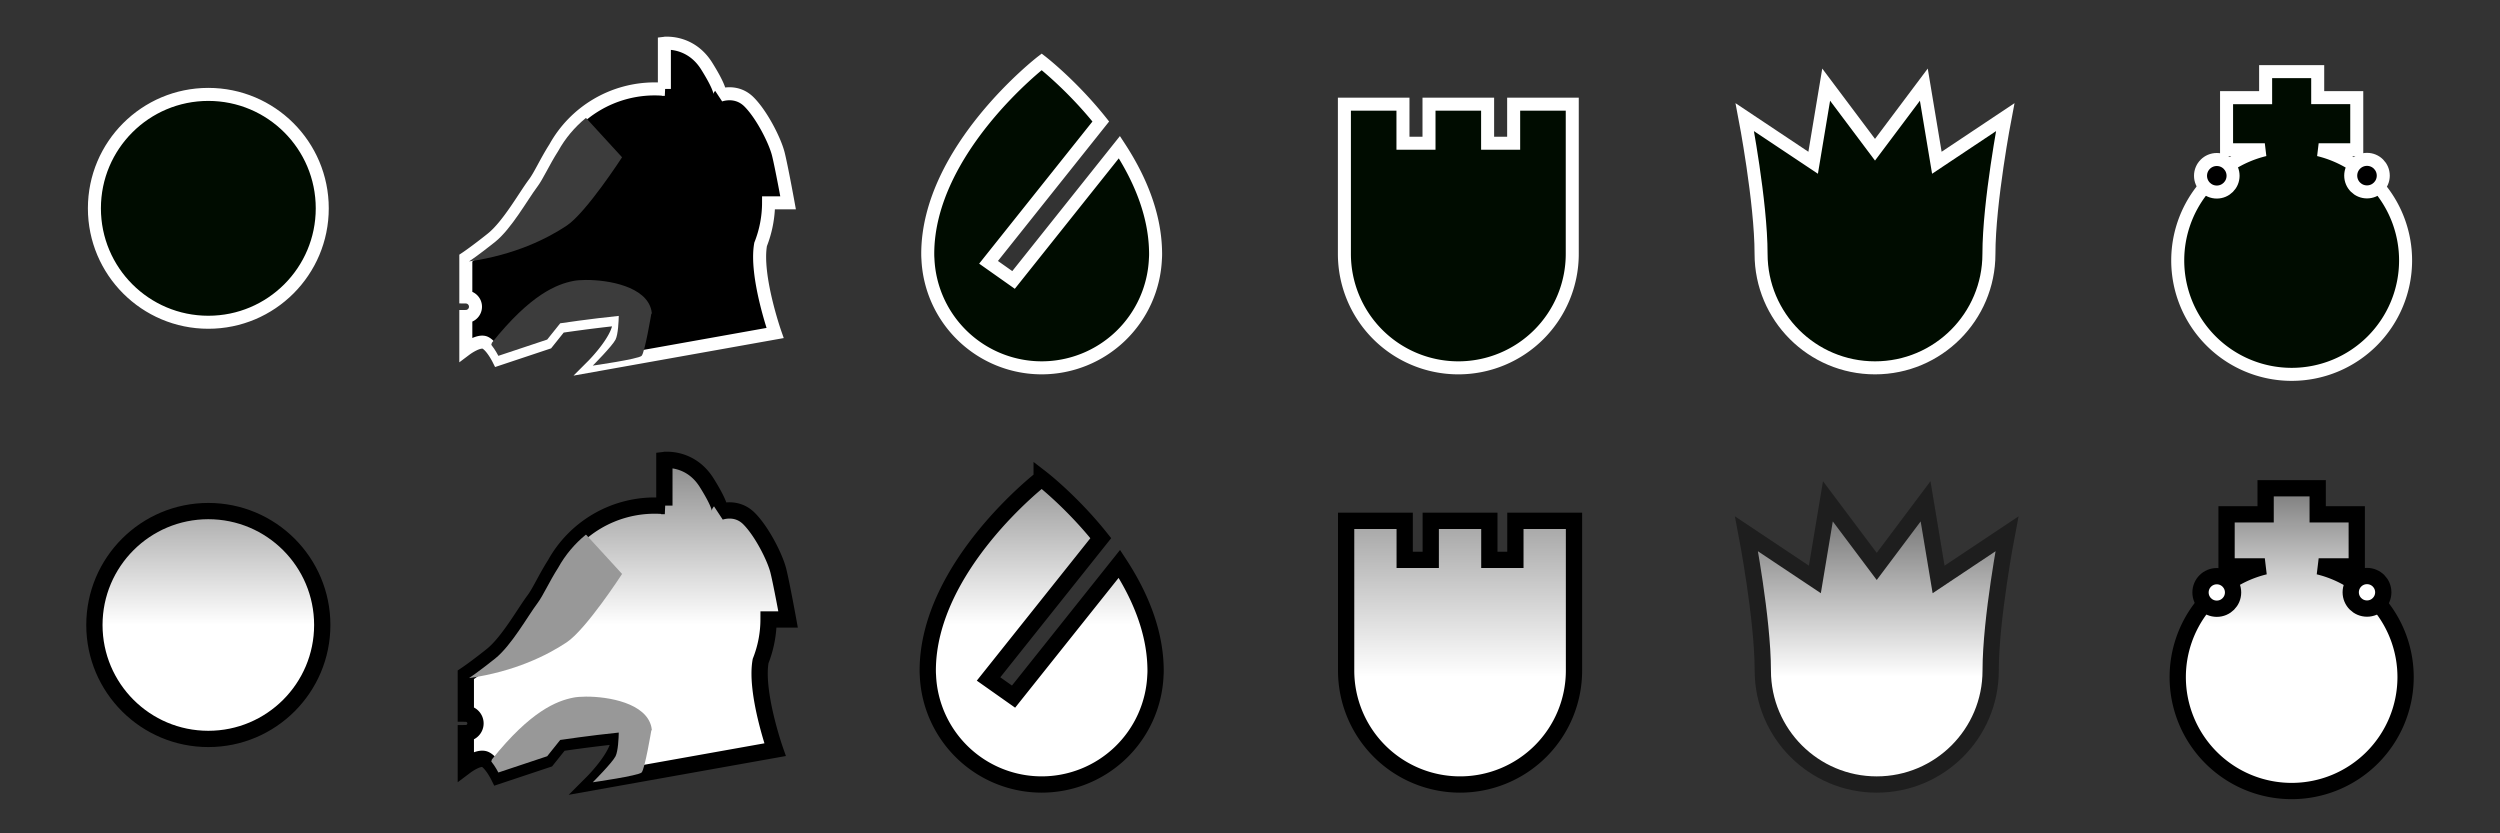 <?xml version="1.0" encoding="UTF-8" standalone="no"?>
<!-- Created with Inkscape (http://www.inkscape.org/) -->

<svg
   width="768"
   height="256"
   viewBox="0 0 203.2 67.733"
   version="1.1"
   id="svg5"
   sodipodi:docname="pieces.svg"
   inkscape:version="1.1.2 (0a00cf5339, 2022-02-04)"
   xmlns:inkscape="http://www.inkscape.org/namespaces/inkscape"
   xmlns:sodipodi="http://sodipodi.sourceforge.net/DTD/sodipodi-0.dtd"
   xmlns:xlink="http://www.w3.org/1999/xlink"
   xmlns="http://www.w3.org/2000/svg"
   xmlns:svg="http://www.w3.org/2000/svg">
  <rect x="0" y="0" width="203.2" height="67.733" fill="#333333" stroke="none"/>
  <sodipodi:namedview
     id="namedview7"
     pagecolor="#397d23"
     bordercolor="#666666"
     borderopacity="1.0"
     inkscape:pageshadow="2"
     inkscape:pageopacity="0"
     inkscape:pagecheckerboard="0"
     inkscape:document-units="px"
     showgrid="true"
     units="px"
     width="768px"
     inkscape:zoom="1.5554293"
     inkscape:cx="357.13613"
     inkscape:cy="144.97605"
     inkscape:window-width="2560"
     inkscape:window-height="1403"
     inkscape:window-x="0"
     inkscape:window-y="0"
     inkscape:window-maximized="1"
     inkscape:current-layer="layer1"
     showguides="true"
     inkscape:guide-bbox="true"
     objecttolerance="10000">
    <inkscape:grid
       type="xygrid"
       id="grid862"
       empspacing="16" />
    <sodipodi:guide
       position="0,67.733"
       orientation="1,0"
       id="guide869" />
    <sodipodi:guide
       position="33.867,67.733"
       orientation="1,0"
       id="guide871" />
    <sodipodi:guide
       position="67.733,67.733"
       orientation="1,0"
       id="guide873" />
    <sodipodi:guide
       position="101.6,67.733"
       orientation="1,0"
       id="guide875" />
    <sodipodi:guide
       position="135.467,67.733"
       orientation="1,0"
       id="guide877" />
    <sodipodi:guide
       position="169.333,67.733"
       orientation="1,0"
       id="guide879" />
    <sodipodi:guide
       position="203.2,33.867"
       orientation="1,0"
       id="guide881" />
    <sodipodi:guide
       position="33.867,67.733"
       orientation="0,-1"
       id="guide883" />
    <sodipodi:guide
       position="33.867,33.867"
       orientation="0,-1"
       id="guide885" />
    <sodipodi:guide
       position="33.867,-9.6254858e-13"
       orientation="0,-1"
       id="guide887" />
  </sodipodi:namedview>
  <defs
     id="defs2">
    <linearGradient
       inkscape:collect="always"
       id="linearGradient9717">
      <stop
         style="stop-color:#ffffff;stop-opacity:1;"
         offset="0"
         id="stop9713" />
      <stop
         style="stop-color:#696969;stop-opacity:1"
         offset="1"
         id="stop9715" />
    </linearGradient>
    <linearGradient
       inkscape:collect="always"
       id="linearGradient9359">
      <stop
         style="stop-color:#ffffff;stop-opacity:1;"
         offset="0"
         id="stop9355" />
      <stop
         style="stop-color:#7a7a7a;stop-opacity:1"
         offset="1"
         id="stop9357" />
    </linearGradient>
    <linearGradient
       inkscape:collect="always"
       id="linearGradient8409">
      <stop
         style="stop-color:#ffffff;stop-opacity:1;"
         offset="0"
         id="stop8405" />
      <stop
         style="stop-color:#a5a5a5;stop-opacity:1"
         offset="1"
         id="stop8407" />
    </linearGradient>
    <linearGradient
       inkscape:collect="always"
       id="linearGradient8112">
      <stop
         style="stop-color:#ffffff;stop-opacity:1;"
         offset="0"
         id="stop8108" />
      <stop
         style="stop-color:#979797;stop-opacity:1"
         offset="1"
         id="stop8110" />
    </linearGradient>
    <linearGradient
       inkscape:collect="always"
       id="linearGradient7738">
      <stop
         style="stop-color:#ffffff;stop-opacity:1;"
         offset="0"
         id="stop7734" />
      <stop
         style="stop-color:#909090;stop-opacity:1"
         offset="1"
         id="stop7736" />
    </linearGradient>
    <linearGradient
       inkscape:collect="always"
       id="linearGradient5698">
      <stop
         style="stop-color:#ffffff;stop-opacity:1"
         offset="0"
         id="stop5702" />
      <stop
         style="stop-color:#b2b2b2;stop-opacity:1"
         offset="1"
         id="stop5704" />
    </linearGradient>
    <linearGradient
       id="linearGradient5292"
       inkscape:swatch="solid">
      <stop
         style="stop-color:#ffffff;stop-opacity:1;"
         offset="0"
         id="stop5290" />
    </linearGradient>
    <linearGradient
       inkscape:collect="always"
       xlink:href="#linearGradient5698"
       id="linearGradient5700"
       x1="16.933"
       y1="50.8"
       x2="16.933"
       y2="42.333"
       gradientUnits="userSpaceOnUse" />
    <linearGradient
       inkscape:collect="always"
       xlink:href="#linearGradient7738"
       id="linearGradient7740"
       x1="50.8"
       y1="50.8"
       x2="50.8"
       y2="38.1"
       gradientUnits="userSpaceOnUse" />
    <linearGradient
       inkscape:collect="always"
       xlink:href="#linearGradient8112"
       id="linearGradient8114"
       x1="84.667"
       y1="50.8"
       x2="84.667"
       y2="38.894"
       gradientUnits="userSpaceOnUse" />
    <linearGradient
       inkscape:collect="always"
       xlink:href="#linearGradient8409"
       id="linearGradient8411"
       x1="118.533"
       y1="55.033"
       x2="118.533"
       y2="42.333"
       gradientUnits="userSpaceOnUse" />
    <linearGradient
       inkscape:collect="always"
       xlink:href="#linearGradient9359"
       id="linearGradient9361"
       x1="152.4"
       y1="55.033"
       x2="152.4"
       y2="42.333"
       gradientUnits="userSpaceOnUse" />
    <linearGradient
       inkscape:collect="always"
       xlink:href="#linearGradient9717"
       id="linearGradient9719"
       x1="186.267"
       y1="50.8"
       x2="186.267"
       y2="38.1"
       gradientUnits="userSpaceOnUse" />
  </defs>
  <g
     inkscape:label="Layer 1"
     inkscape:groupmode="layer"
     id="layer1">
    <path
       id="path321"
       style="fill:#000c00;fill-opacity:1;fill-rule:evenodd;stroke:#ffffff;stroke-width:1.058;stroke-miterlimit:4;stroke-dasharray:none;stroke-opacity:1"
       d="m 84.667,5.027 c 0,0 -9.26,7.144 -9.26,15.61 0,0.14 0.005,0.278 0.015,0.414 a 9.26,9.26 0 0 0 9.245,8.846 9.26,9.26 0 0 0 9.245,-8.846 c 0.01,-0.136 0.015,-0.274 0.015,-0.414 a 9.26,9.26 0 0 0 -0.005,-0.281 c -0.074,-3.077 -1.353,-5.97 -2.938,-8.395 L 82.381,22.754 80.349,21.32 89.472,9.875 C 87.1,6.905 84.667,5.027 84.667,5.027 Z" />
    <g
       id="g853"
       transform="translate(33.628,0.083)">
      <path
         id="path321-6"
         style="fill:#000000;fill-opacity:1;fill-rule:evenodd;stroke:#ffffff;stroke-width:1.058;stroke-miterlimit:4;stroke-dasharray:none;stroke-opacity:1"
         d="m 20.577,3.429 c -0.13,0.001 -0.204,0.01 -0.204,0.01 v 3.704 l 0.035,0.038 a 9.26,9.26 0 0 0 -0.828,-0.038 9.26,9.26 0 0 0 -8.097,4.776 c -0.748,1.173 -1.221,2.268 -1.692,2.896 -0.794,1.058 -2.117,3.44 -3.44,4.498 -1.323,1.058 -2.117,1.587 -2.117,1.587 v 3.155 a 0.794,0.794 0 0 1 0.786,0.793 0.794,0.794 0 0 1 -0.786,0.792 v 2.668 c 0,0 1.058,-0.794 1.588,-0.529 0.529,0.265 1.058,1.323 1.058,1.323 l 3.969,-1.323 1.058,-1.323 c 0,0 2.558,-0.384 4.918,-0.618 l -0.155,0.088 c 0.265,1.323 -2.117,3.704 -2.117,3.704 l 14.817,-2.646 c 0,0 -1.632,-4.664 -1.175,-7.205 a 9.26,9.26 0 0 0 0.646,-3.378 h 1.587 c 0,0 -0.529,-2.91 -0.794,-3.969 -0.265,-1.058 -1.323,-3.175 -2.381,-4.233 -1.058,-1.058 -2.381,-0.529 -2.381,-0.529 0,0 0.265,-0.265 -1.058,-2.381 -1.075,-1.72 -2.674,-1.867 -3.235,-1.862 z" />
      <path
         id="path321-3"
         style="fill:#3c3c3c;fill-opacity:1;fill-rule:evenodd;stroke:none;stroke-width:1.058;stroke-miterlimit:4;stroke-dasharray:none;stroke-opacity:1"
         d="m 13.988,9.509 c -0.91,0.742 -1.671,1.65 -2.241,2.676 -0.748,1.173 -1.221,2.268 -1.692,2.896 -0.794,1.058 -2.117,3.44 -3.44,4.498 -1.323,1.058 -2.117,1.587 -2.117,1.587 C 8.202,20.638 10.848,19.315 12.435,18.256 14.023,17.198 16.933,12.7 16.933,12.7 L 14.023,9.525 Z"
         sodipodi:nodetypes="ccsscsccc" />
      <path
         id="path321-7"
         style="fill:#3c3c3c;fill-opacity:1;fill-rule:evenodd;stroke:none;stroke-width:1.058;stroke-miterlimit:4;stroke-dasharray:none;stroke-opacity:1"
         d="m 13.997,22.671 c -0.424,0.002 -0.784,0.033 -1.032,0.083 -1.323,0.265 -3.44,1.058 -6.615,5.027 0,0 -0.036,0.132 -0.045,0.165 0.326,0.398 0.574,0.893 0.574,0.893 L 10.848,27.517 11.906,26.194 c 0,0 2.446,-0.366 4.759,-0.6 -0.009,0.433 -0.052,1.504 -0.261,1.923 -0.265,0.529 -1.852,2.117 -1.852,2.117 0,0 3.704,-0.529 3.969,-0.794 0.263,-0.263 0.788,-3.405 0.793,-3.434 0.014,-2.88e-4 0.029,-7.89e-4 0.043,-10e-4 -0.009,-0.092 -0.023,-0.182 -0.042,-0.269 -0.43,-1.935 -3.48,-2.472 -5.318,-2.464 z" />
    </g>
    <circle
       style="fill:#000c00;fill-opacity:1;fill-rule:evenodd;stroke:#ffffff;stroke-width:1.058;stroke-miterlimit:4;stroke-dasharray:none;stroke-opacity:1"
       id="path321-75"
       cx="16.933"
       cy="16.933"
       r="9.26" />
    <path
       id="path321-35"
       style="fill:#000c00;fill-opacity:1;fill-rule:evenodd;stroke:#ffffff;stroke-width:1.058;stroke-miterlimit:4;stroke-dasharray:none;stroke-opacity:1"
       d="m 109.273,8.467 v 3.175 3.969 5.027 a 9.26,9.26 0 0 0 9.26,9.26 9.26,9.26 0 0 0 9.26,-9.26 V 15.61 11.642 8.467 h -4.763 v 3.175 h -2.117 V 8.467 h -4.763 v 3.175 h -2.117 V 8.467 Z" />
    <path
       id="path321-9"
       style="fill:#000c00;fill-opacity:1;fill-rule:evenodd;stroke:#ffffff;stroke-width:1.058;stroke-miterlimit:4;stroke-dasharray:none;stroke-opacity:1"
       d="m 148.431,6.879 -1.058,6.35 -5.556,-3.704 c 0,0 1.323,6.879 1.323,11.113 0,5.114 4.146,9.26 9.26,9.26 5.114,0 9.26,-4.146 9.26,-9.26 0,-4.233 1.323,-11.113 1.323,-11.113 L 157.427,13.229 156.369,6.879 152.4,12.171 Z"
       sodipodi:nodetypes="cccsssccccc" />
    <g
       id="g834"
       transform="translate(169.333,1.058)">
      <path
         id="path321-1"
         style="fill:#000c00;fill-opacity:1;fill-rule:evenodd;stroke:#ffffff;stroke-width:1.058;stroke-miterlimit:4;stroke-dasharray:none;stroke-opacity:1"
         d="m 14.817,4.763 v 2.117 h -3.175 v 4.233 h 3.109 a 9.26,9.26 0 0 0 -7.078,8.996 9.26,9.26 0 0 0 9.26,9.26 9.26,9.26 0 0 0 9.26,-9.26 9.26,9.26 0 0 0 -7.065,-8.996 h 3.096 V 6.879 H 19.05 V 4.763 Z" />
      <circle
         style="fill:#000000;stroke:#ffffff;stroke-width:1.058;stroke-miterlimit:4;stroke-dasharray:none;stroke-opacity:1"
         id="path1330"
         cx="10.848"
         cy="13.229"
         r="1.323" />
      <circle
         style="fill:#000000;stroke:#ffffff;stroke-width:1.058;stroke-miterlimit:4;stroke-dasharray:none;stroke-opacity:1"
         id="path1330-6"
         cx="23.056"
         cy="13.217"
         r="1.323" />
    </g>
    <path
       id="path321-2"
       style="fill:url(#linearGradient8114);fill-opacity:1;fill-rule:evenodd;stroke:#000000;stroke-width:1.323;stroke-miterlimit:4;stroke-dasharray:none;stroke-opacity:1"
       d="m 84.667,38.894 c 0,0 -9.26,7.144 -9.26,15.61 0,0.14 0.005,0.278 0.015,0.414 a 9.26,9.26 0 0 0 9.245,8.846 9.26,9.26 0 0 0 9.245,-8.846 c 0.01,-0.136 0.015,-0.274 0.015,-0.414 a 9.26,9.26 0 0 0 -0.005,-0.281 c -0.074,-3.077 -1.353,-5.97 -2.938,-8.395 L 82.381,56.621 80.349,55.187 89.472,43.742 C 87.1,40.772 84.667,38.894 84.667,38.894 Z" />
    <path
       id="path321-35-0"
       style="fill:url(#linearGradient8411);fill-opacity:1;fill-rule:evenodd;stroke:#000000;stroke-width:1.323;stroke-miterlimit:4;stroke-dasharray:none;stroke-opacity:1"
       d="m 109.414,42.333 v 3.175 3.969 5.027 a 9.26,9.26 0 0 0 9.26,9.26 9.26,9.26 0 0 0 9.26,-9.26 v -5.027 -3.969 -3.175 h -4.763 v 3.175 h -2.117 v -3.175 h -4.763 v 3.175 h -2.117 v -3.175 z" />
    <path
       id="path321-9-6"
       style="fill:url(#linearGradient9361);fill-opacity:1;fill-rule:evenodd;stroke:#1e1e1e;stroke-width:1.323;stroke-miterlimit:4;stroke-dasharray:none;stroke-opacity:1"
       d="m 148.572,40.746 -1.058,6.35 -5.556,-3.704 c 0,0 1.323,6.879 1.323,11.113 0,5.114 4.146,9.26 9.26,9.26 5.114,0 9.26,-4.146 9.26,-9.26 0,-4.233 1.323,-11.113 1.323,-11.113 l -5.556,3.704 -1.058,-6.35 -3.969,5.292 z"
       sodipodi:nodetypes="cccsssccccc" />
    <path
       id="path321-1-6"
       style="fill:url(#linearGradient9719);fill-opacity:1;fill-rule:evenodd;stroke:#000000;stroke-width:1.323;stroke-miterlimit:4;stroke-dasharray:none;stroke-opacity:1"
       d="m 184.15,39.688 v 2.117 h -3.175 v 4.233 h 3.109 a 9.26,9.26 0 0 0 -7.078,8.996 9.26,9.26 0 0 0 9.26,9.26 9.26,9.26 0 0 0 9.26,-9.26 9.26,9.26 0 0 0 -7.065,-8.996 h 3.096 v -4.233 h -3.175 V 39.688 Z" />
    <circle
       style="fill:#ffffff;stroke:#000000;stroke-width:1.323;stroke-miterlimit:4;stroke-dasharray:none;stroke-opacity:1;fill-opacity:1"
       id="path1330-1"
       cx="180.181"
       cy="48.154"
       r="1.323" />
    <circle
       style="fill:#ffffff;stroke:#000000;stroke-width:1.323;stroke-miterlimit:4;stroke-dasharray:none;stroke-opacity:1;fill-opacity:1"
       id="path1330-6-8"
       cx="192.39"
       cy="48.142"
       r="1.323" />
    <circle
       style="fill:url(#linearGradient5700);fill-opacity:1;fill-rule:evenodd;stroke:#000000;stroke-width:1.323;stroke-miterlimit:4;stroke-dasharray:none;stroke-opacity:1;opacity:1"
       id="path321-75-7"
       cx="16.933"
       cy="50.8"
       r="9.26" />
    <path
       id="path321-6-2"
       style="fill:url(#linearGradient7740);fill-opacity:1;fill-rule:evenodd;stroke:#000000;stroke-width:1.323;stroke-miterlimit:4;stroke-dasharray:none;stroke-opacity:1"
       d="m 54.205,37.379 c -0.13,0.001 -0.204,0.01 -0.204,0.01 v 3.704 l 0.035,0.038 a 9.26,9.26 0 0 0 -0.828,-0.038 9.26,9.26 0 0 0 -8.097,4.776 c -0.748,1.173 -1.221,2.268 -1.692,2.896 -0.794,1.058 -2.117,3.44 -3.44,4.498 -1.323,1.058 -2.117,1.587 -2.117,1.587 v 3.155 a 0.794,0.794 0 0 1 0.786,0.793 0.794,0.794 0 0 1 -0.786,0.792 v 2.668 c 0,0 1.058,-0.794 1.588,-0.529 0.529,0.265 1.058,1.323 1.058,1.323 l 3.969,-1.323 1.058,-1.323 c 0,0 2.558,-0.384 4.918,-0.618 l -0.155,0.088 c 0.265,1.323 -2.117,3.704 -2.117,3.704 l 14.817,-2.646 c 0,0 -1.632,-4.664 -1.175,-7.205 a 9.26,9.26 0 0 0 0.646,-3.378 h 1.587 c 0,0 -0.529,-2.91 -0.794,-3.969 -0.265,-1.058 -1.323,-3.175 -2.381,-4.233 -1.058,-1.058 -2.381,-0.529 -2.381,-0.529 0,0 0.265,-0.265 -1.058,-2.381 -1.075,-1.72 -2.674,-1.867 -3.235,-1.862 z" />
    <path
       id="path321-3-0"
       style="fill:#989898;fill-opacity:1;fill-rule:evenodd;stroke:none;stroke-width:1.323;stroke-miterlimit:4;stroke-dasharray:none;stroke-opacity:1"
       d="m 47.616,43.458 c -0.91,0.742 -1.671,1.65 -2.241,2.676 -0.748,1.173 -1.221,2.268 -1.692,2.896 -0.794,1.058 -2.117,3.44 -3.44,4.498 -1.323,1.058 -2.117,1.587 -2.117,1.587 3.704,-0.529 6.35,-1.852 7.938,-2.91 1.587,-1.058 4.498,-5.556 4.498,-5.556 l -2.91,-3.175 z"
       sodipodi:nodetypes="ccsscsccc" />
    <path
       id="path321-7-2"
       style="fill:#989898;fill-opacity:1;fill-rule:evenodd;stroke:none;stroke-width:1.323;stroke-miterlimit:4;stroke-dasharray:none;stroke-opacity:1"
       d="m 47.625,56.621 c -0.424,0.002 -0.784,0.033 -1.032,0.083 -1.323,0.265 -3.44,1.058 -6.615,5.027 0,0 -0.036,0.132 -0.045,0.165 0.326,0.398 0.574,0.893 0.574,0.893 l 3.969,-1.323 1.058,-1.323 c 0,0 2.446,-0.366 4.759,-0.6 -0.009,0.433 -0.052,1.504 -0.261,1.923 -0.265,0.529 -1.852,2.117 -1.852,2.117 0,0 3.704,-0.529 3.969,-0.794 0.263,-0.263 0.788,-3.405 0.793,-3.434 0.014,-2.88e-4 0.029,-7.89e-4 0.043,-10e-4 -0.009,-0.092 -0.023,-0.182 -0.042,-0.269 -0.43,-1.935 -3.48,-2.472 -5.318,-2.464 z" />
  </g>
</svg>
